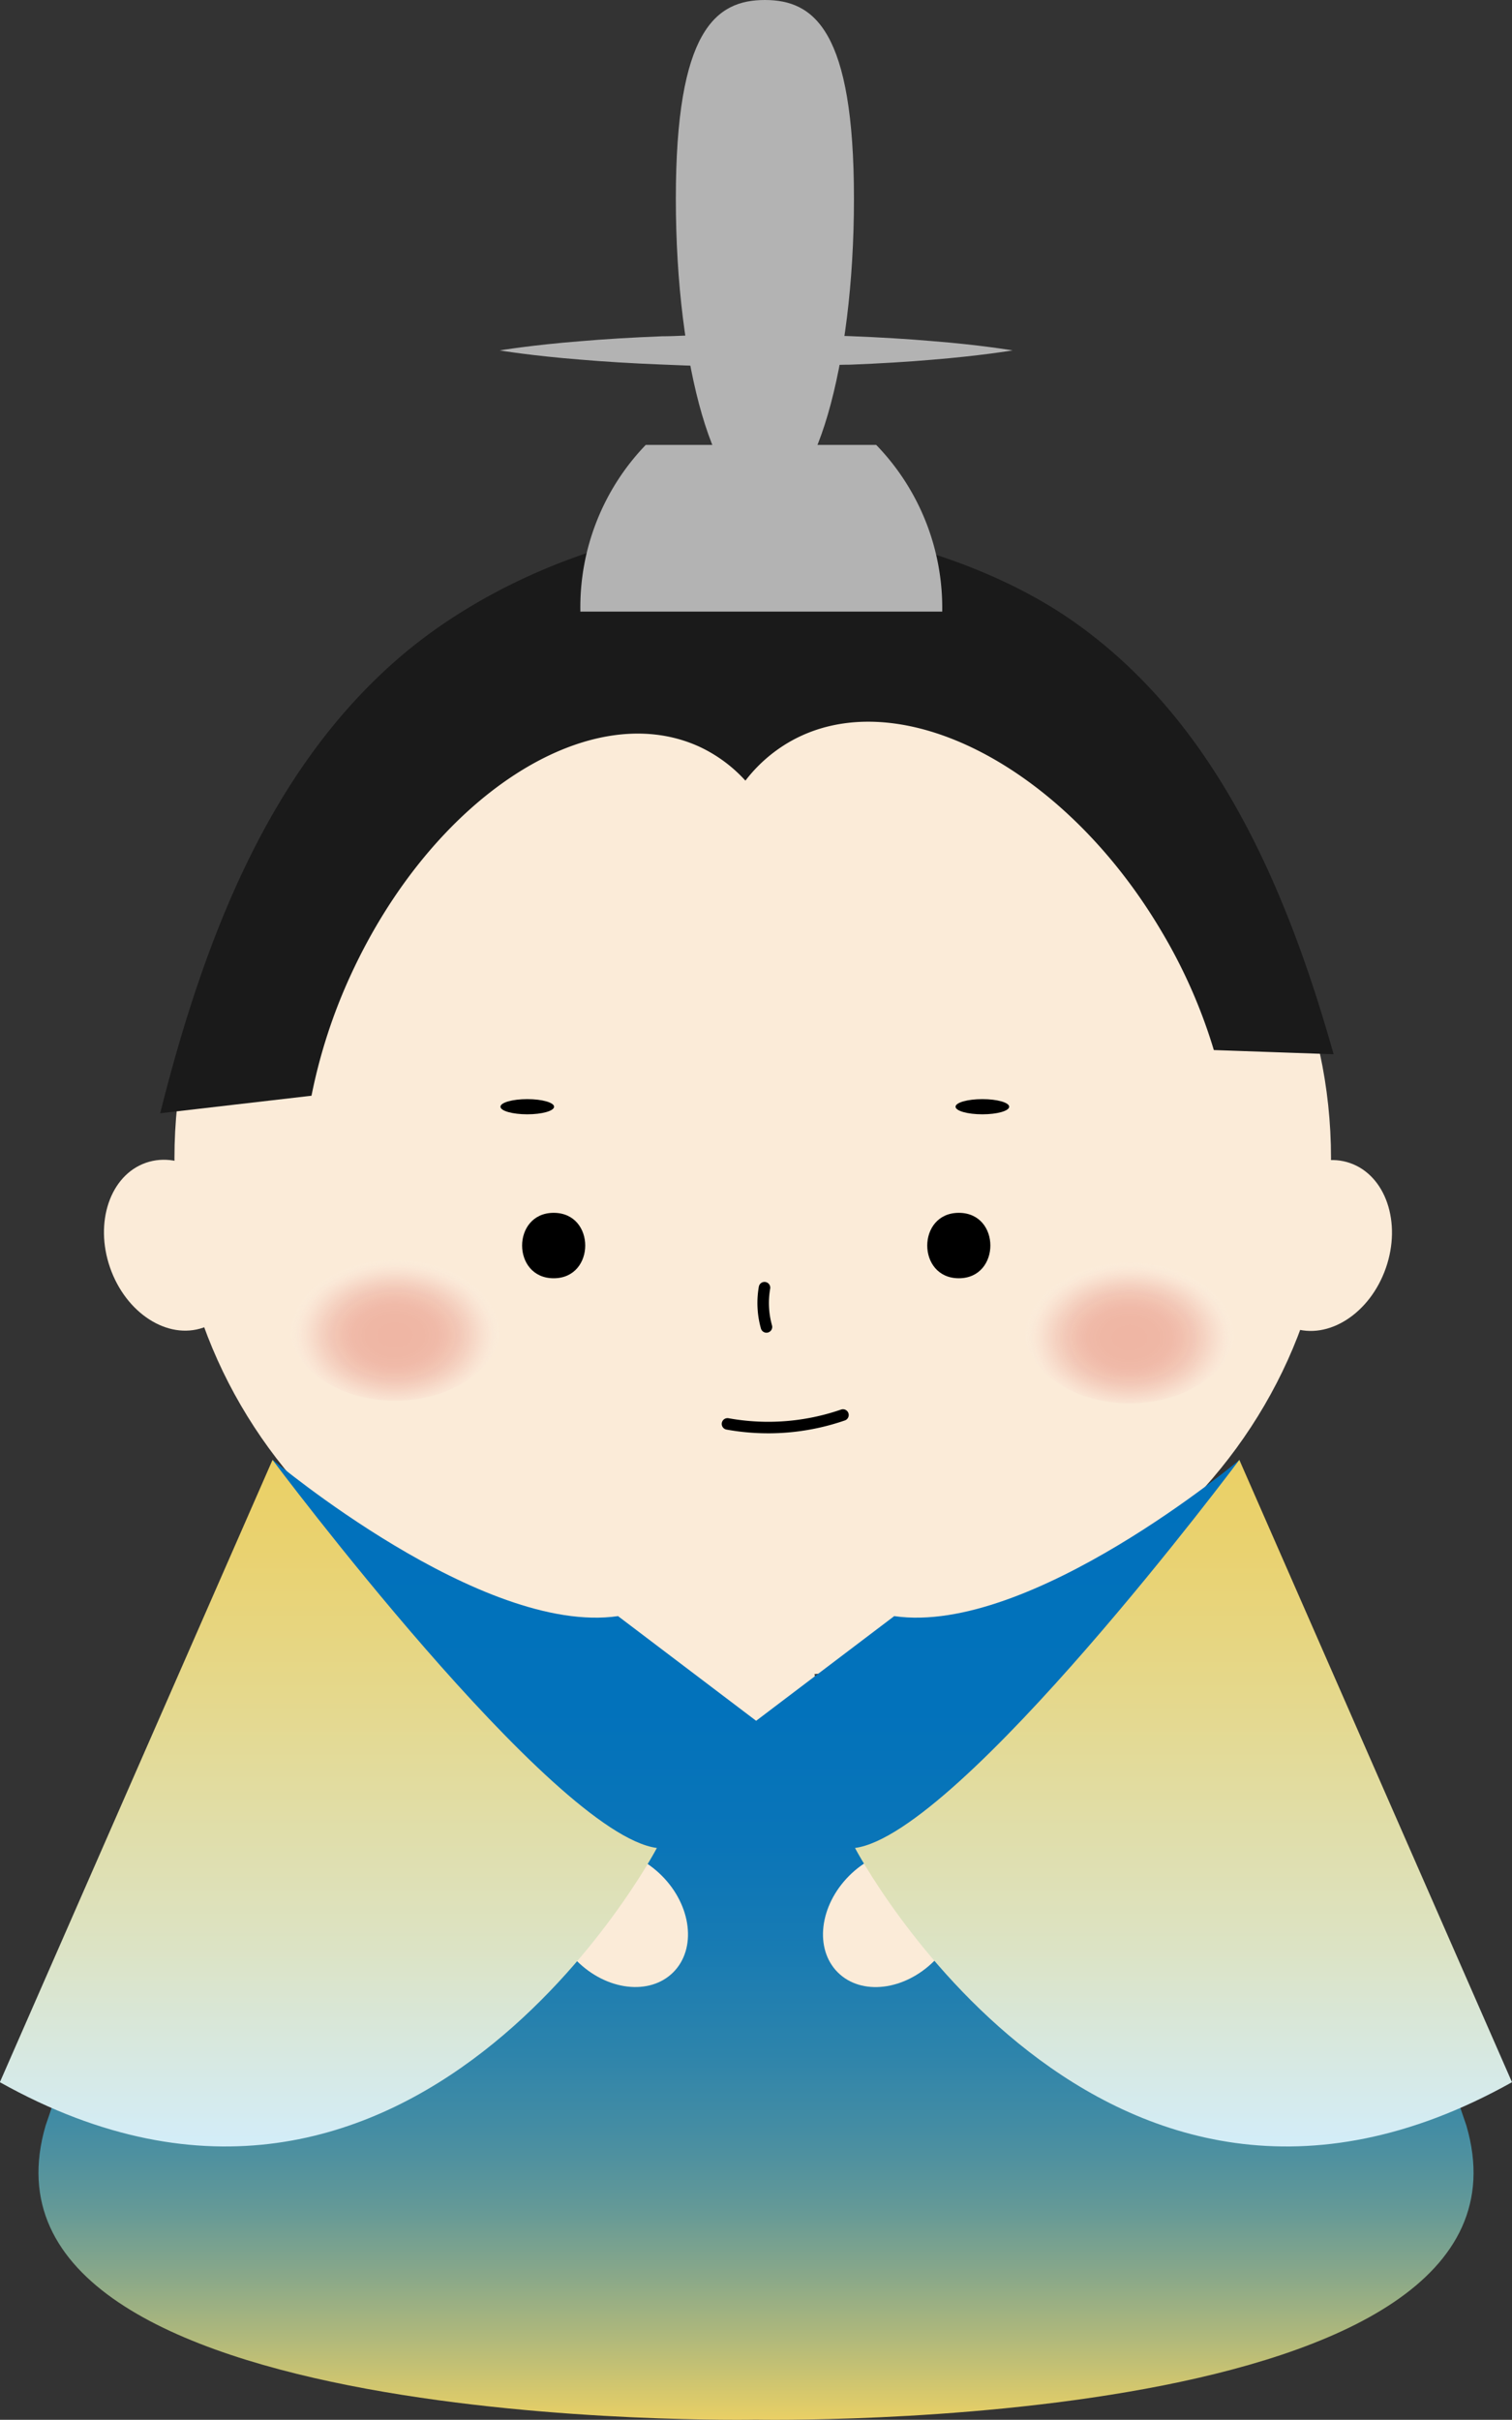 <svg xmlns="http://www.w3.org/2000/svg" xmlns:xlink="http://www.w3.org/1999/xlink" viewBox="0 0 115.62 184.93"><rect x="0" y="0" width="115.62" height="184.93" fill="#333333" stroke="none"/><defs><style>.cls-1{fill:#fbebd8;}.cls-2{fill:url(#名称未設定グラデーション_95);}.cls-3{fill:url(#名称未設定グラデーション_91);}.cls-4{fill:url(#名称未設定グラデーション_91-2);}.cls-5{fill:none;stroke:#000;stroke-linecap:round;stroke-miterlimit:10;stroke-width:0.88px;}.cls-6{fill:#1a1a1a;}.cls-7{fill:#b3b3b3;}.cls-8,.cls-9{opacity:0.44;}.cls-8{fill:url(#名称未設定グラデーション_70);}.cls-9{fill:url(#名称未設定グラデーション_70-2);}</style><linearGradient id="名称未設定グラデーション_95" x1="57.81" y1="184.93" x2="57.81" y2="111.57" gradientUnits="userSpaceOnUse"><stop offset="0" stop-color="#ebd065"/><stop offset="0.01" stop-color="#e2cd68"/><stop offset="0.08" stop-color="#b3ba7a"/><stop offset="0.15" stop-color="#89a889"/><stop offset="0.22" stop-color="#649997"/><stop offset="0.3" stop-color="#458da3"/><stop offset="0.39" stop-color="#2b83ac"/><stop offset="0.49" stop-color="#187bb3"/><stop offset="0.6" stop-color="#0a75b8"/><stop offset="0.74" stop-color="#0272bb"/><stop offset="1" stop-color="#0071bc"/></linearGradient><linearGradient id="名称未設定グラデーション_91" x1="25.12" y1="164.05" x2="25.12" y2="111.57" gradientUnits="userSpaceOnUse"><stop offset="0" stop-color="#d3edf9"/><stop offset="0.29" stop-color="#dce3c4"/><stop offset="0.62" stop-color="#e4d991"/><stop offset="0.86" stop-color="#e9d271"/><stop offset="1" stop-color="#ebd065"/></linearGradient><linearGradient id="名称未設定グラデーション_91-2" x1="90.5" y1="164.05" x2="90.5" y2="111.57" xlink:href="#名称未設定グラデーション_91"/><radialGradient id="名称未設定グラデーション_70" cx="30.21" cy="568.65" r="8.09" gradientTransform="translate(0 -307.39) scale(1 0.72)" gradientUnits="userSpaceOnUse"><stop offset="0" stop-color="#df7261"/><stop offset="0.27" stop-color="#df7363" stop-opacity="0.99"/><stop offset="0.41" stop-color="#e07868" stop-opacity="0.95"/><stop offset="0.52" stop-color="#e28172" stop-opacity="0.89"/><stop offset="0.62" stop-color="#e58d80" stop-opacity="0.81"/><stop offset="0.71" stop-color="#e99d91" stop-opacity="0.69"/><stop offset="0.79" stop-color="#edb1a7" stop-opacity="0.56"/><stop offset="0.87" stop-color="#f2c8c1" stop-opacity="0.39"/><stop offset="0.94" stop-color="#f8e2de" stop-opacity="0.21"/><stop offset="1" stop-color="#fff" stop-opacity="0"/></radialGradient><radialGradient id="名称未設定グラデーション_70-2" cx="86.38" cy="568.93" r="8.09" xlink:href="#名称未設定グラデーション_70"/></defs><title>emperor_1</title><g id="Layer_2" data-name="Layer 2"><g id="人物"><ellipse class="cls-1" cx="57.21" cy="128.11" rx="4.6" ry="5.84" transform="translate(-73.83 77.98) rotate(-45)"/><path class="cls-1" d="M101.78,88.51c0,21.89-18.58,39.64-44.25,39.64S13.34,110.4,13.34,88.51,31.86,48.87,57.53,48.87,101.78,66.61,101.78,88.51Z"/><ellipse class="cls-1" cx="13.34" cy="95.17" rx="5.22" ry="6.67" transform="translate(-30.52 9.66) rotate(-19.18)"/><ellipse class="cls-1" cx="101.05" cy="95.17" rx="6.67" ry="5.22" transform="translate(-22.04 159.36) rotate(-70.82)"/><path class="cls-2" d="M112.13,162.44,94.78,111.57s-16,13.45-26.4,11.94l-10.56,8-10.56-8c-10.41,1.51-26.4-11.94-26.4-11.94L3.49,162.44c-6.94,23.69,54.32,22.48,54.32,22.48S119.08,186.13,112.13,162.44Z"/><ellipse class="cls-1" cx="47.35" cy="146.6" rx="4.6" ry="5.84" transform="translate(-89.79 76.42) rotate(-45)"/><ellipse class="cls-1" cx="68.19" cy="146.6" rx="5.84" ry="4.6" transform="translate(-83.69 91.16) rotate(-45)"/><path class="cls-3" d="M20.84,111.57s21.38,28.59,29.39,29.66c0,0-18.71,35.54-50.24,17.9Z"/><path class="cls-4" d="M94.77,111.57S73.4,140.16,65.38,141.23c0,0,18.71,35.54,50.24,17.9Z"/><path d="M42.34,97.69c3.21,0,3.22-5,0-5s-3.22,5,0,5Z"/><path d="M73.32,97.69c3.21,0,3.22-5,0-5s-3.22,5,0,5Z"/><path class="cls-5" d="M58.46,98.41a6.78,6.78,0,0,0,.15,3"/><path class="cls-5" d="M55.63,108.82a17.49,17.49,0,0,0,8.83-.68"/><path class="cls-6" d="M26.85,74.45C33.09,60.94,45,53.16,53.51,57.08A11.1,11.1,0,0,1,57,59.66a11.5,11.5,0,0,1,3.25-2.89c8.2-4.85,21,1.6,28.57,14.41a40.47,40.47,0,0,1,4,9.07l9.16.32c-4-14.21-9.72-25.87-19.79-33-6.69-4.74-16.53-7.52-24.67-7.52-9.09,0-19.86,4-27.12,10.32C20.88,58.64,15.78,71,12.25,85.08l11.57-1.34A41.27,41.27,0,0,1,26.85,74.45Z"/><ellipse cx="40.32" cy="84.58" rx="2.05" ry="0.58"/><ellipse cx="75.12" cy="84.58" rx="2.05" ry="0.58"/><path class="cls-7" d="M67,34H49.38a17.89,17.89,0,0,0-5,12.74H72.05A17.89,17.89,0,0,0,67,34Z"/><path class="cls-7" d="M38.21,26.78s2.45-.41,6.13-.7c1.84-.16,4-.29,6.28-.38,1.15,0,2.34-.1,3.54-.11l3.66,0,3.66,0c1.21,0,2.39.07,3.54.1,2.3.09,4.44.22,6.28.38,3.68.29,6.13.71,6.13.71s-2.45.41-6.13.71c-1.84.16-4,.29-6.28.38-1.15,0-2.34.1-3.54.1l-3.66,0-3.66,0c-1.21,0-2.39-.07-3.54-.11-2.3-.09-4.44-.22-6.28-.38C40.66,27.19,38.21,26.78,38.21,26.78Z"/><path class="cls-7" d="M65.3,15.19c0,12.87-3.05,23.31-6.81,23.31s-6.81-10.44-6.81-23.31S54.73,0,58.49,0,65.3,2.32,65.3,15.19Z"/><ellipse class="cls-8" cx="30.21" cy="101.24" rx="8.09" ry="5.81"/><ellipse class="cls-9" cx="86.38" cy="101.44" rx="8.09" ry="5.81"/></g></g></svg>
